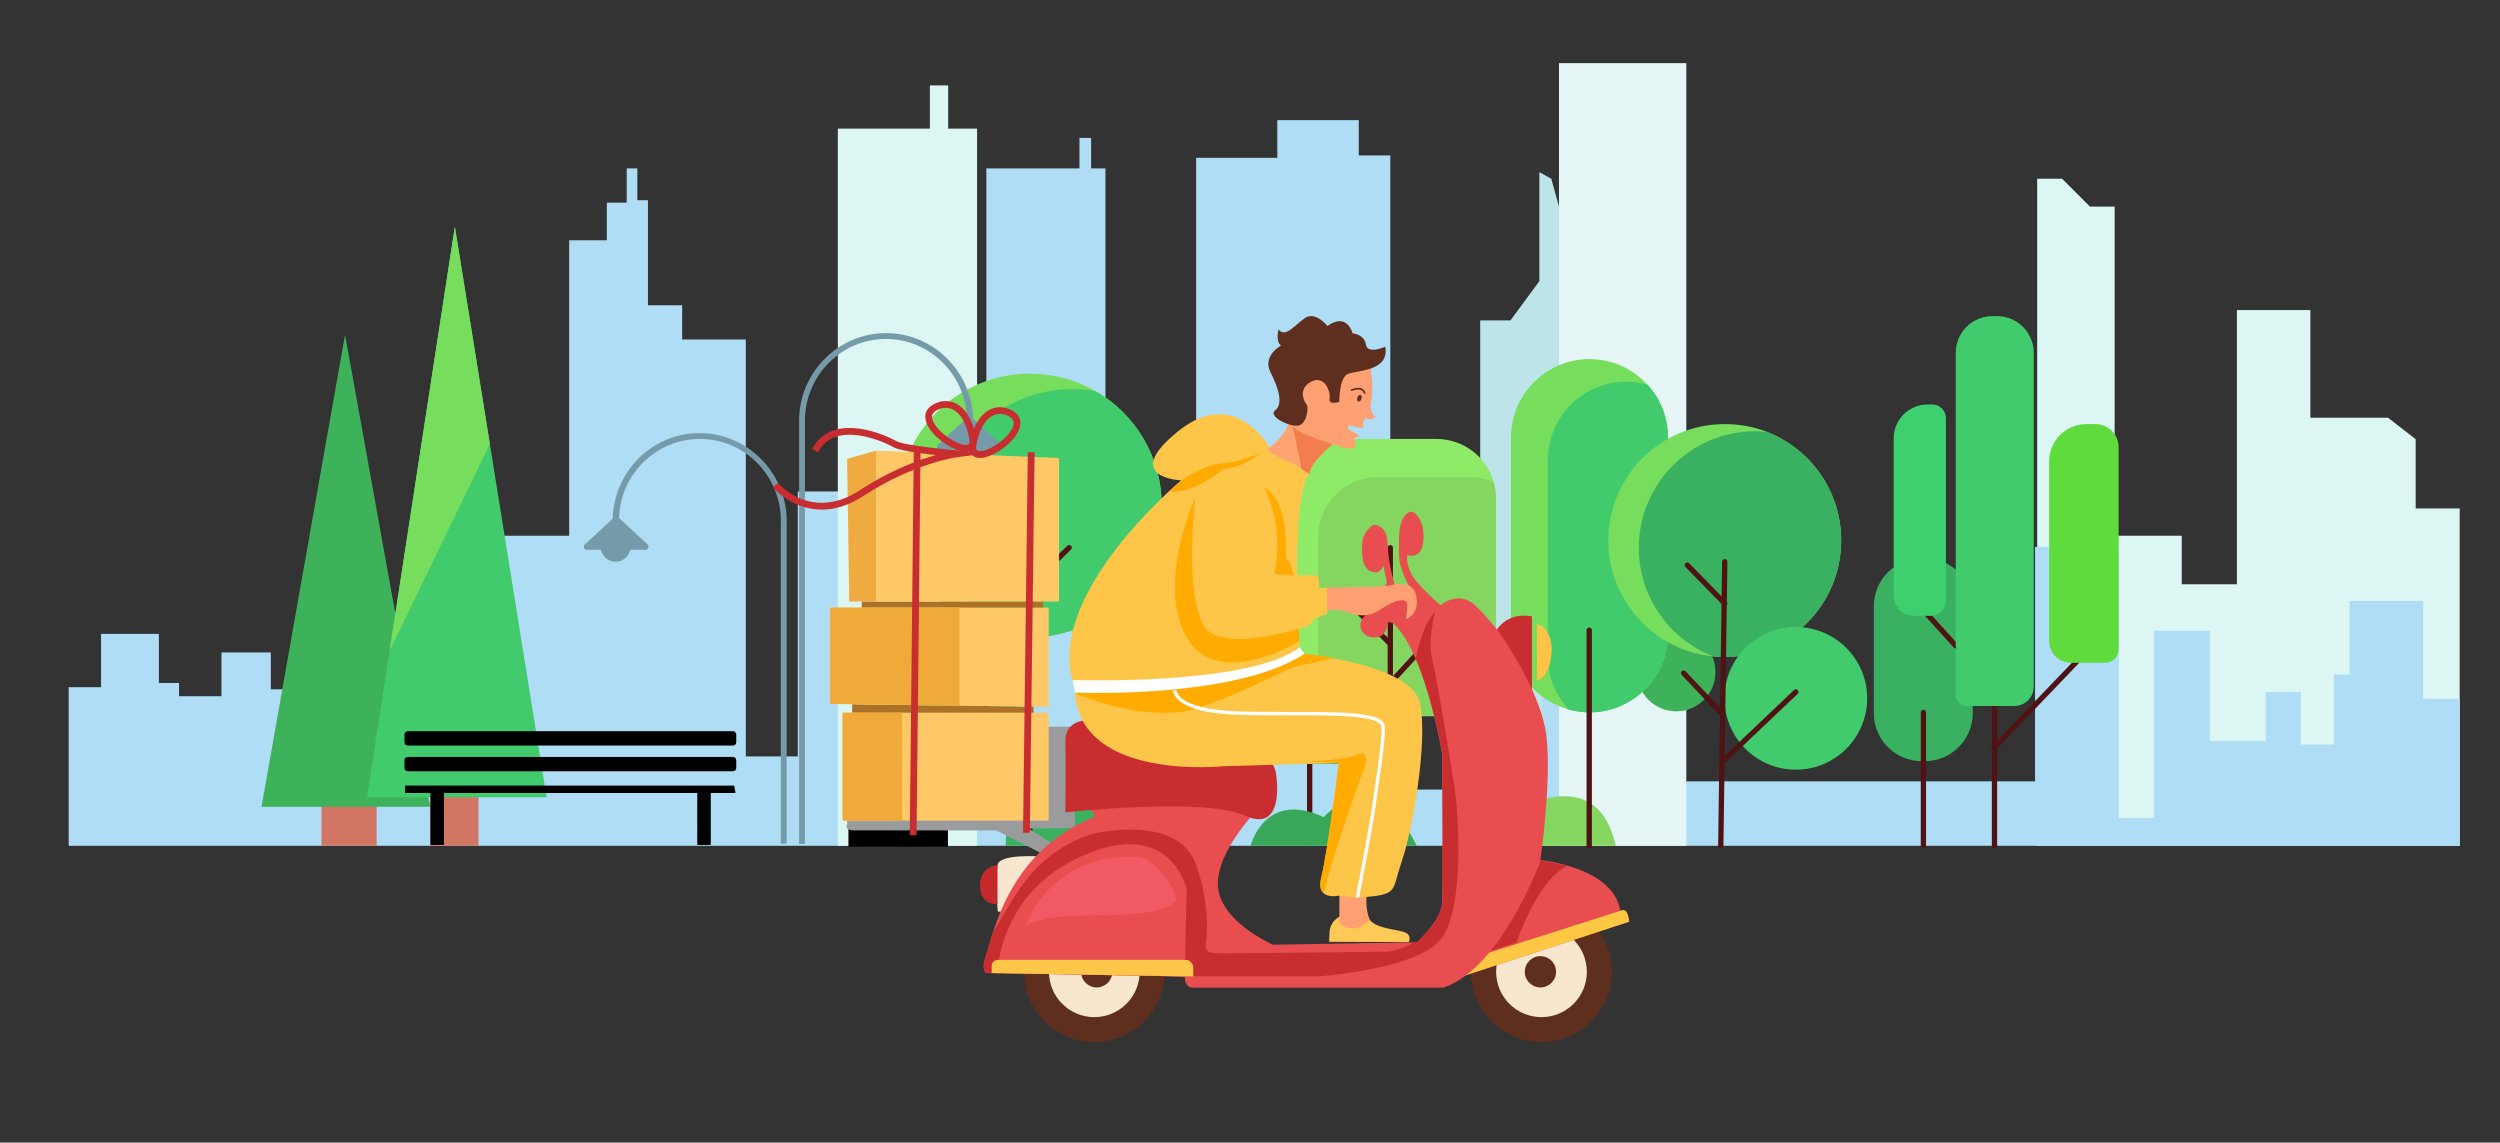 <?xml version="1.0" encoding="utf-8"?>
<!-- Generator: Adobe Illustrator 24.1.3, SVG Export Plug-In . SVG Version: 6.00 Build 0)  -->
<svg version="1.1" id="sketchvalley" xmlns="http://www.w3.org/2000/svg" xmlns:xlink="http://www.w3.org/1999/xlink" x="0px"
	 y="0px" viewBox="0 0 942.6 430.8" style="enable-background:new 0 0 942.6 430.8;" xml:space="preserve">
<rect x="0" y="0" width="942.6" height="430.8" fill="#333333" stroke="none"/>
<style type="text/css">
	.st0{fill:#BCE4E9;}
	.st1{fill:#DCF6F4;}
	.st2{fill:#AFDDF5;}
	.st3{fill:none;stroke:#4F1313;stroke-miterlimit:10;}
	.st4{fill:none;stroke:#4F1313;stroke-width:2;stroke-linecap:round;stroke-miterlimit:10;}
	.st5{fill:#39B161;}
	.st6{fill:#D27565;}
	.st7{fill:#E6F5F5;}
	.st8{fill:#3DB25B;}
	.st9{fill:#77DD5D;}
	.st10{fill:#42CB6D;}
	.st11{fill:#38A858;}
	.st12{fill:#85D761;}
	.st13{fill:#60DB3E;}
	.st14{fill:#3ECF6F;}
	.st15{fill:#8FEA67;}
	.st16{fill:#84D660;}
	.st17{fill:#45CA6C;}
	.st18{fill:#759AAA;}
	.st19{fill:#AA7127;}
	.st20{fill:#F9E6CF;}
	.st21{fill:#C6292C;}
	.st22{fill:#5E2E1E;}
	.st23{fill:#9A9B9C;}
	.st24{fill:#E84D4F;}
	.st25{fill:#C82D30;}
	.st26{fill:#FFC445;}
	.st27{fill:#FEC844;}
	.st28{fill:#F15A62;}
	.st29{fill:#EFAB40;}
	.st30{fill:#FEC867;}
	.st31{fill:#EFAA3A;}
	.st32{fill:none;stroke:#C82D30;stroke-width:2.554;stroke-miterlimit:10;}
	.st33{fill:#FECA57;}
	.st34{fill:#FFA072;}
	.st35{fill:#FEC648;}
	.st36{fill:#FFAB01;}
	.st37{fill:none;stroke:#FFFFFF;stroke-width:1.277;stroke-miterlimit:10;}
	.st38{fill:#FFFFFF;}
	.st39{fill:#FFAA00;}
	.st40{fill:#FFA372;}
	.st41{fill:#F37D4E;}
	.st42{fill:none;stroke:#5E2E1E;stroke-width:0.646;stroke-linecap:round;stroke-miterlimit:10;}
</style>
<g>
	<g>
		<polygon class="st0" points="580.4,64.9 580.4,106 569.5,120.8 558.1,120.8 558.1,318.9 600.7,318.9 600.7,79.7 588.3,79.7 
			584.9,67.4 		"/>
		<polygon class="st1" points="768.1,67.4 777.5,67.4 788,77.9 797.3,77.9 797.3,202 822.6,202 822.6,220.3 843.4,220.3 
			843.4,116.9 871.1,116.9 871.1,157.5 900.4,157.5 910.8,165.6 910.8,191.7 927.4,191.7 927.4,318.9 768.1,318.9 		"/>
		<polygon class="st2" points="25.9,259.1 38.1,259.1 38.1,239 59.9,239 59.9,257.5 67.5,257.5 67.5,262.5 83.5,262.5 83.5,246 
			102.1,246 102.1,259.9 178.1,259.9 178.1,202 214.6,202 214.6,90.6 228.8,90.6 228.8,76.4 236.3,76.4 236.3,63.5 240.3,63.5 
			240.3,75.5 244.3,75.5 244.3,115.1 257.2,115.1 257.2,128 281.2,128 281.2,285.2 300.8,285.2 300.8,185.3 332.3,185.3 
			332.3,285.2 340.8,285.2 340.8,260.9 371.9,260.9 371.9,63.5 407,63.5 407,52 411.4,52 411.4,63.5 416.8,63.5 416.8,274 451,274 
			451,59.5 481.6,59.5 481.6,45.3 512.3,45.3 512.3,58.6 524.2,58.6 524.2,297.7 581.6,297.7 581.6,193.7 603,193.7 603,294.6 
			767.3,294.6 767.3,206.2 798.9,206.2 798.9,308.4 812.1,308.4 812.1,237.8 833.2,237.8 833.2,279.4 854.3,279.4 854.3,260.9 
			867.5,260.9 867.5,280.7 880,280.7 880,254.3 885.9,254.3 885.9,226.6 913.6,226.6 913.6,263.5 927.4,263.5 927.4,318.9 
			25.9,318.9 		"/>
		<line class="st3" x1="482.2" y1="260.9" x2="493.8" y2="272.1"/>
		<line class="st4" x1="493.8" y1="254.4" x2="493.8" y2="317.7"/>
		<path class="st5" d="M503.8,288h-20.2c-8.9,0-16.2-7.2-16.2-16.2V235c0-8.9,7.2-16.2,16.2-16.2h20.2c8.9,0,16.2,7.2,16.2,16.2
			v36.8C520,280.8,512.7,288,503.8,288z"/>
		<path class="st5" d="M725.7,287h-1.1c-10,0-18.1-8.1-18.1-18.1v-40.3c0-10,8.1-18.1,18.1-18.1h1.1c10,0,18.1,8.1,18.1,18.1v40.3
			C743.8,278.9,735.7,287,725.7,287z"/>
		<line class="st4" x1="725.2" y1="268.6" x2="725.2" y2="318.9"/>
		<path class="st5" d="M404.3,294.4c-20.3,0-25.1,11.4-25.1,24.5h77.6c0,0-9.6-23.2-31.9-15C424.8,303.9,419.6,294.4,404.3,294.4z"
			/>
		<rect x="162.2" y="297.3" class="st6" width="18.2" height="21.6"/>
		<rect x="121.2" y="303.6" class="st6" width="20.8" height="15.3"/>
		<rect x="587.8" y="23.8" class="st7" width="48" height="295.1"/>
		<polygon class="st1" points="315.9,48.5 315.9,318.9 368.4,318.9 368.4,48.5 357.5,48.5 357.5,32.2 350.6,32.2 350.6,48.5 		"/>
		<circle class="st8" cx="632" cy="253.4" r="14.8"/>
		<path class="st9" d="M628.9,165v74c0,16.3-13.2,29.6-29.6,29.6c-2.7,0-5.4-0.4-7.9-1.1c-12.5-3.5-21.7-14.9-21.7-28.5v-74
			c0-16.3,13.2-29.6,29.6-29.6c8.2,0,15.6,3.3,20.9,8.7c0.3,0.3,0.6,0.6,0.9,0.9C626,150.2,628.9,157.3,628.9,165z"/>
		<path class="st10" d="M628.9,165v74c0,16.3-13.2,29.6-29.6,29.6c-2.7,0-5.4-0.4-7.9-1.1c-4.8-5.3-7.8-12.3-7.8-20v-74
			c0-16.3,13.2-29.6,29.6-29.6c2.7,0,5.4,0.4,7.9,1.1C626,150.2,628.9,157.3,628.9,165z"/>
		<path class="st9" d="M694.2,203.8c0,24.3-19.7,43.9-43.9,43.9c-1.5,0-2.9-0.1-4.3-0.2c-22.2-2.2-39.6-20.9-39.6-43.7
			c0-24.3,19.7-43.9,43.9-43.9c5.6,0,10.9,1,15.8,2.9C682.6,169.2,694.2,185.1,694.2,203.8z"/>
		<path class="st5" d="M694.2,203.8c0,24.3-19.7,43.9-43.9,43.9c-1.5,0-2.9-0.1-4.3-0.2c-16.4-6.3-28.1-22.3-28.1-41
			c0-24.2,19.7-43.9,43.9-43.9c1.5,0,2.9,0.1,4.3,0.2C682.6,169.2,694.2,185.1,694.2,203.8z"/>
		<circle class="st10" cx="677.1" cy="263.3" r="26.9"/>
		<line class="st4" x1="636.2" y1="213.1" x2="650.3" y2="227.5"/>
		<path class="st11" d="M471.5,318.9c0,0,5.3-21.2,27.6-10.8c0,0,18.6-22,35.1,10.8H471.5z"/>
		<path class="st12" d="M552,318.9c0,0,0.2-19,23.2-14.8c0,0,27.4-15.3,34,14.8H552z"/>
		<line class="st4" x1="599.2" y1="318.9" x2="599.2" y2="237.6"/>
		<line class="st4" x1="650.3" y1="211.8" x2="648.8" y2="318.9"/>
		<polyline class="st4" points="752,262 752,282.4 752,318.9 		"/>
		<line class="st4" x1="784.2" y1="248.2" x2="752" y2="281.8"/>
		<line class="st4" x1="677.1" y1="260.9" x2="649.6" y2="287"/>
		<line class="st4" x1="634.8" y1="253.8" x2="648.8" y2="268.6"/>
		<line class="st4" x1="722.9" y1="227.5" x2="737.4" y2="243.5"/>
		<path class="st10" d="M759.4,266.2h-17.8c-2.3,0-4.2-1.9-4.2-4.2v-129c0-7.6,6.2-13.8,13.8-13.8h1.8c7.6,0,13.8,6.2,13.8,13.8
			v125.8C766.9,262.8,763.6,266.2,759.4,266.2z"/>
		<path class="st13" d="M793.7,249.9h-12.9c-4.5,0-8.2-3.7-8.2-8.2V174c0-7.8,6.3-14.1,14.1-14.1h3.4c4.8,0,8.7,3.9,8.7,8.7v76
			C798.9,247.6,796.6,249.9,793.7,249.9z"/>
		<path class="st14" d="M727.9,232.2h-6.3c-4.2,0-7.6-3.4-7.6-7.6v-59.3c0-7.1,5.7-12.8,12.8-12.8h1.7c2.9,0,5.2,2.3,5.2,5.2v68.7
			C733.7,229.6,731.1,232.2,727.9,232.2z"/>
		<circle class="st8" cx="435.8" cy="235.1" r="31.5"/>
		<polyline class="st4" points="424.8,246.1 435.8,256.5 435.8,235.1 435.8,318.9 		"/>
		<path class="st15" d="M564,188v59.5c0,12.4-10.1,22.5-22.5,22.5h-34.7c-3.2,0-6.2-0.7-8.9-1.9c-8-3.4-13.5-11.4-13.5-20.6V188
			c0-12.4,10.1-22.5,22.5-22.5h34.7c10.2,0,18.9,6.8,21.6,16.2C563.7,183.8,564,185.9,564,188z"/>
		<path class="st16" d="M564,188v59.5c0,12.4-10.1,22.5-22.5,22.5h-34.7c-3.2,0-6.2-0.7-8.9-1.9c-0.6-2-0.9-4.1-0.9-6.2v-59.5
			c0-12.4,10.1-22.5,22.5-22.5h34.7c3.2,0,6.2,0.7,8.9,1.8C563.7,183.8,564,185.9,564,188z"/>
		<line class="st4" x1="524.2" y1="206.5" x2="524.2" y2="318.9"/>
		<line class="st4" x1="541.2" y1="239" x2="524.2" y2="257.5"/>
		<line class="st4" x1="505.3" y1="223.8" x2="524.2" y2="242.8"/>
		<polygon class="st8" points="130.1,126.2 98.6,304.2 162.2,304.2 		"/>
		<path class="st9" d="M438,190.6c0,27.4-22.2,49.7-49.7,49.7c-3,0-5.9-0.3-8.7-0.8c-23.3-4.1-41-24.5-41-48.9
			c0-27.4,22.2-49.7,49.7-49.7c9,0,17.4,2.4,24.7,6.5C427.9,156,438,172.1,438,190.6z"/>
		<path class="st10" d="M438,190.6c0,27.4-22.2,49.7-49.7,49.7c-3,0-5.9-0.3-8.7-0.8c-14.9-8.6-25-24.7-25-43.1
			c0-27.4,22.2-49.7,49.7-49.7c3,0,5.9,0.3,8.7,0.8C427.9,156,438,172.1,438,190.6z"/>
		<line class="st4" x1="388.3" y1="190.6" x2="388.3" y2="318.3"/>
		<line class="st4" x1="403.1" y1="206.5" x2="388.3" y2="221"/>
		<circle class="st17" cx="367.5" cy="262.5" r="16.5"/>
		<line class="st4" x1="367.5" y1="262.5" x2="388.3" y2="285.2"/>
		<polygon class="st10" points="206.1,300.6 138.4,300.6 146.9,245.4 171.5,85.4 184.7,167.4 		"/>
		<polygon class="st9" points="184.7,167.4 146.9,245.4 171.5,85.4 		"/>
		<path class="st18" d="M263.8,163.3c-17.8,0-32.3,14.3-32.8,32.3l-10.5,9.7c-0.8,0.8-0.3,2,0.8,2h5.3c0.5,2.5,2.8,4.5,5.5,4.5
			c2.8,0,5-2,5.5-4.5h5.8c1,0,1.5-1.3,0.8-2l-10.8-10c0.5-16.5,14-29.8,30.5-29.8c16.8,0,30.5,13.8,30.5,30.8v121.8h2.2l0-121.8
			C296.6,178.3,281.8,163.3,263.8,163.3L263.8,163.3z"/>
		<path class="st18" d="M377.4,167.6l-10.5-9.7c-0.5-17.8-15-32.3-32.8-32.3c-18,0-32.8,14.8-32.8,33v159.6h2.2l0-159.6
			c0-17,13.8-30.8,30.5-30.8c16.5,0,30,13.3,30.5,29.8l-10.8,10c-0.8,0.8-0.3,2,0.8,2l5.5,0c0.5,2.5,2.8,4.5,5.5,4.5
			c2.8,0,5-2,5.5-4.5h5.3C377.6,169.6,378.1,168.3,377.4,167.6L377.4,167.6z"/>
		<path d="M277.6,277v2.8c0,0.8-0.5,1.3-1.3,1.3H153.8c-0.8,0-1.3-0.5-1.3-1.3V277c0-0.8,0.5-1.3,1.3-1.3h122.8
			C277.1,275.7,277.6,276.5,277.6,277L277.6,277z"/>
		<path d="M277.6,286.7v2.8c0,0.8-0.5,1.3-1.3,1.3H153.8c-0.8,0-1.3-0.5-1.3-1.3v-2.8c0-0.8,0.5-1.3,1.3-1.3h122.8
			C277.1,285.5,277.6,286,277.6,286.7L277.6,286.7z"/>
		<path d="M276.8,296.2H153c-0.3,0-0.3,0-0.3,0.3v2.2c0,0.3,0,0.3,0.3,0.3h9.3v19.3c0,0.3,0,0.3,0.3,0.3h4.5c0.3,0,0.3,0,0.3-0.3
			V299h95.5v19.3c0,0.3,0,0.3,0.3,0.3h4.5c0.3,0,0.3,0,0.3-0.3V299h9c0.3,0,0.3,0,0.3-0.3L276.8,296.2
			C277.1,296.2,277.1,296.2,276.8,296.2L276.8,296.2z"/>
		<path d="M352.6,287.5h-28v-4.7h28.3v4.7H352.6z M352.9,273.2h-28.3c-2.5,0-4.7,2.5-4.7,4.7v41.3h37.5V278
			C357.4,275.7,355.4,273.2,352.9,273.2L352.9,273.2z"/>
	</g>
	<g>
		<rect x="324.9" y="226.8" class="st19" width="68.4" height="2.4"/>
		<polygon class="st19" points="389.7,268.9 321.3,268.9 321.3,265.5 389.7,266.5 		"/>
		<path class="st20" d="M391.8,322.9c0,0-14.5-1-15.6,3c-1.2,4.1,0,17.8,0,17.8h7.3L391.8,322.9z"/>
		<path class="st21" d="M369.5,334c-0.1-5.7,3.8-7.3,6.6-8v14.9C376.1,340.8,369.6,341.6,369.5,334z"/>
		<circle class="st22" cx="412.6" cy="366.4" r="26.5"/>
		<circle class="st20" cx="412.6" cy="366.4" r="17.1"/>
		<circle class="st22" cx="581.2" cy="366.4" r="26.5"/>
		<circle class="st20" cx="581.2" cy="366.4" r="17.1"/>
		<circle class="st22" cx="413.5" cy="366.4" r="5.9"/>
		<circle class="st22" cx="580.8" cy="366.4" r="5.9"/>
		<path class="st23" d="M319.4,305.5v5.3c0,0-1.4,2.3,2.7,2.3c4.1,0,53.6,0,53.6,0l18.1,9.2l3.9-3.7l-9.9-6.2l17.5-0.2v-38.2h-13
			h-72.8V305.5z"/>
		<path class="st24" d="M614.3,347.5L548.7,369l4.6-7.2l24.1-37.9c0,0,30.8,1.9,33.5,19.5c0,0,0.3-0.1,0.7-0.2
			c0.5-0.1,1.3,0,1.7,0.8C614.1,345.4,614.3,347.5,614.3,347.5z"/>
		<path class="st25" d="M577.6,232.4v29.2L563,239.9C563,239.9,566.3,230.4,577.6,232.4z"/>
		<path class="st26" d="M585,246c0.5-6-2.7-10.2-5.5-10.7v21.3C579.5,256.5,584.2,256.1,585,246z"/>
		<path class="st27" d="M614.3,347.5L548.7,369l4.6-7.2l58.3-18.6c0.5-0.1,1.3,0,1.7,0.8C614.1,345.4,614.3,347.5,614.3,347.5z"/>
		<path class="st25" d="M561.5,358.6l10.3-3.2c0,0,7.5-23.1,19-28.9c0,0-12.9-3.2-16.4-2.4L561.5,358.6z"/>
		<path class="st24" d="M580.7,325c0,0-14.8,40.2-36.5,47.4h-94.4c0,0-3.1,0.3-3.1-4.2l-70.7-1.3H372c0,0-2.5-0.4,0-7.4
			c0.5-1.5,1.2-4,2.2-7.3c3.8-12.2,12.7-34,38.7-44.3l-4.3-6.8l67.2,2.3c0,0-17.3,16.9-16.6,30.6c0.8,13.6,20.8,22.2,20.8,22.2
			l52.4-0.9l1.8,0c0,0,9.1-8.2,9.5-14.5c0.4-6.2,0-56.7,0-56.7s-3.4-20.6-10-35.8c-2.4-5.6-5.3-10.5-8.5-13.4l-2.1-0.4
			c0,0,0.5,5.8-4.9,5.8c-5.4,0-6.5-5.2-4-7.7c2.5-2.5,8.7-12.9,8.7-12.9l-1.3-6.4c0,0-1.1,2.6-2.7,2.5c-1.6-0.1-5.9-0.1-5.3-10.2
			c-0.1-5.2,4.2-7.7,4.2-7.7s5.3-0.4,5.4,7.2c0.1,7.6,2.9,16,2.9,16l5.2-0.1c0,0-3.8-6.4-3.8-11.7c0-5.3-0.6-12.9,3-15.7
			c3.6-2.9,5.9,5,5.9,5s2.4,12.7-5.8,10.7c0,0-0.6,3.6,1.8,7.6c2.4,4.1,10.7,11.3,10.7,11.3s7.1-6.2,13.7,0.6c6.6,6.8,9,10.5,9,10.5
			s13.4,18.8,16.7,34.8C585.8,289.9,580.7,325,580.7,325z"/>
		<path class="st25" d="M541.7,355.8c-11.5,10.1-44.3,12.3-44.3,12.3l-50.7,0l-70.7-1.3H372c0,0-2.5-0.4,0-7.4
			c0.5-1.5,1.2-4,2.2-7.3c5-9.1,11.3-19.5,16.4-24.6c10.2-10.3,20.9-13.3,25.4-13.9c4.5-0.6,28.7-4.5,34.9,12.3
			c6.1,16.8,3.7,30.4,3.7,30.4s-0.6,2.9,3.5,3.1c4.1,0.2,65.4-0.6,65.4-0.6s6.1-0.9,9-3.5l1.8,0c0,0,9.1-8.2,9.5-14.5
			c0.4-6.2,0-56.7,0-56.7s-3.4-20.6-10-35.8c1.1-5.2,3.5-14.2,7.3-17.4c-0.1,0.5-3,10.2-1,18.4c2.1,8.4,7.4,41.6,8.4,48.2
			C549.5,304,553.2,345.8,541.7,355.8z"/>
		<path class="st24" d="M376.1,366.9c0,0,0.2-30.7,32.8-44.6c32.6-13.9,38.5,12.8,38.5,12.8l-0.7,33.1L376.1,366.9z"/>
		<path class="st28" d="M386.6,349.3c0,0,8.6-27.4,42-26.3c6.4,0,16,12.9,14.5,16.9C434.6,349,397.8,341.4,386.6,349.3z"/>
		<path class="st25" d="M412,271.6c0,0-10.5-1.4-10.3,8c0.2,9.3,0,26.7,0,26.7s52.2-5.8,67.6,1.2c15.4,7,11.9-15,11.9-15
			s-0.2-5.6-4.8-6.8C471.8,284.5,412,271.6,412,271.6z"/>
		<polygon class="st29" points="330.3,169.9 319.4,173 320.2,226.8 330.3,226.8 		"/>
		<polygon class="st30" points="399.3,172.7 330.3,169.9 330.3,226.8 399.3,226.8 		"/>
		<polygon class="st30" points="395.4,229.1 395.4,266.5 361.8,266.1 313,265.4 313,229.1 		"/>
		<rect x="317.7" y="268.7" class="st30" width="77.7" height="40.7"/>
		<polygon class="st31" points="361.8,229.1 361.8,266.1 313,265.4 313,229.1 		"/>
		<rect x="317.7" y="268.7" class="st31" width="22.4" height="40.7"/>
		<line class="st32" x1="345.8" y1="170.5" x2="344.3" y2="314.9"/>
		<line class="st32" x1="388.8" y1="170.5" x2="387" y2="314"/>
		<path class="st32" d="M292.3,182.9c0,0,13.2,15.7,32.6,3c19.4-12.7,35.9-14.8,35.9-14.8s-20-1.7-23.3-3.6s-23-11.2-30.2,2.4"/>
		<path class="st32" d="M381.1,155.9c-5.1-2.9-11.9-0.5-14.2,11.4C364.7,179.3,391.4,161.7,381.1,155.9z"/>
		<path class="st32" d="M366.7,165c2.3,11.9-24.5-5.7-14.2-11.4C357.7,150.7,364.4,153.1,366.7,165"/>
		<path class="st33" d="M506.4,345c0,0-4.8,1.4-5.1,6.4c-0.3,5,0,3.7,0,3.7l29.8,0.1c0,0,1.6-2.7-1.8-3.8
			c-3.4-1.1-10.1-1.3-12.8-4.5C513.8,343.6,506.4,345,506.4,345z"/>
		<path class="st34" d="M505,335.1V348c0,0,4.8,5.3,11.5-1.1c0,0-2-4-1.1-10.5L505,335.1z"/>
		<path class="st35" d="M528.7,324.2c-3.7,10.7-1.7,12.5-10.7,13.7c-9,1.1-13.2-0.2-13.2-0.2s-3.8,0.9-5.8-1c-1.1-1-1.6-2.8-0.8-6
			c2.3-9.1,6.6-43,6.6-43l-11,0.3l-32.8,0.9c0,0-53,5.6-55.7-27.3c0-0.1,0-0.2,0-0.3c28.6-2.9,86.5-14.6,86.5-14.6s4.8,0.4,11.3,1.6
			c12.2,2.3,30.3,7.2,32.3,16.9C538.5,279.8,532.4,313.5,528.7,324.2z"/>
		<path class="st36" d="M503,248.1c-4.7,1.1-10.4,2.4-13.1,2.9c-4.9,0.9-15.6,7.8-36.7,15.5c-17.2,6.3-40.1-1.9-47.9-5.1
			c0-0.1,0-0.2,0-0.3c28.6-2.9,86.5-14.6,86.5-14.6S496.5,247,503,248.1z"/>
		<path class="st37" d="M443,260.3c0,0-0.5,7.9,24.4,8.6c24.9,0.7,53.9-1.5,54.1,5.1c0.2,6.6-2,18.9-3.3,28.6s-6.4,35.8-6.4,35.8"/>
		<path class="st36" d="M493.7,287.1c0,0,15.7-1,17.6-2.3c1.9-1.3,5.8-1.9,2.4,6.6c-3.4,8.5-13.4,39.2-13.4,40.8
			c0,0.8-0.6,2.7-1.3,4.5c-1.1-1-1.6-2.8-0.8-6c2.3-9.1,6.6-43,6.6-43"/>
		<path class="st38" d="M405.3,261.1c0,0,60.2,2.7,86.5-14.6l-1.7-2.4l-86.4,8.6L405.3,261.1z"/>
		<path class="st35" d="M479.1,169.4c0,0-13-24.5-34.9-6.8s1.2,18.5,1.2,18.5s-50.2,41.7-41.1,75.3c0,0,66.4,2.3,85.7-12.3
			c0,0-3.7-57,3.7-65.4L479.1,169.4z"/>
		<path class="st36" d="M450.7,187.6c0,0-14.8,31.8-3.4,52.5s42.6,1.7,42.6,1.7l-0.2-4.8c0,0-33.3,10.6-36.7-3.1
			C446.7,220.6,450.7,187.6,450.7,187.6z"/>
		<path class="st36" d="M476.3,183.5c0,0,8.3,13.6,4.2,32.9l7.3,0.6c0,0-1.5-5.9-2.6-6C484,210.8,487.3,189.6,476.3,183.5z"/>
		<path class="st39" d="M448.5,179.3c0,0,7.6-4.5,12.2-4.6s15-3.5,15.6-4.6c0.6-1.1-5,5.7-15.1,6.8c0,0-11.6,9.7-20.2,8.3
			C441,185.1,445.2,181.1,448.5,179.3z"/>
		<path class="st34" d="M498.2,230.2c0,0,5.3-0.6,7.8,0c2.5,0.6,8.1,3.9,14.3-0.3c6.2-4.2,10.4-4.6,10.3-1.9
			c-0.1,2.7-0.6,5.4-0.6,5.4s5-1.2,4.1-8.1c-1-6.9-8.1-5-10.8-4.5c-2.6,0.5-23.9,0.8-23.9,0.8L498.2,230.2z"/>
		<path class="st35" d="M500.4,221.6h-3.3c0,0,1.1-4.4-1.1-4.6c-2.2-0.3-8.3,0-8.3,0l-1,20.2c0,0,6.8,0.7,8.8-3.9l4.9-1.9V221.6z"/>
		<path class="st35" d="M449.9,368.2l-76-1.3v-2.7c0-1.3,1.1-2.3,2.3-2.3H447c1.6,0,2.9,1.3,2.9,2.9V368.2z"/>
		<path class="st40" d="M502.4,167.5c0,0-8.9,7.4-8.6,11.2c0,0-0.7,0-3.1-1.9c-2.6-2.2-7.6-3.4-13-7.2c0,0,7.8-5.7,8.5-11.6
			c0-0.3,0.1-0.5,0.2-0.7C488.3,153.4,502.4,167.5,502.4,167.5z"/>
		<path class="st41" d="M502.4,167.5c0,0-8.9,7.4-8.6,11.2c0,0,0,0-3.1-1.9c0,0-2.7-14.6-4.3-19.5
			C488.3,153.4,502.4,167.5,502.4,167.5z"/>
		<path class="st34" d="M516.6,137.6c0,0,1.6,9.3,0.4,13.6c-1.1,4.3,1.7,6,1.7,6s-1.3,1.4-3.9,0.5c0,0-1.4,1.7-0.7,2.8
			c0.7,1.1-2.4,0.9-4.1,0.1c-1.7-0.8-2.1,0.5-1.3,1.3s4,1.8,3.5,2.6c-0.6,0.8-1.6,0.1-1.5,0.8c0.1,0.7,1.3,3.9-1.5,3.9
			c-2.8,0-17.4-5.3-18.7-6.2s-4.1-1.8-4.3-5.1c-0.2-3.3,0.2-22,10.6-23.4C507,133,516.6,137.6,516.6,137.6z"/>
		<path class="st42" d="M509.6,147.1c0,0,4-1.8,4.9,1.1"/>
		
			<ellipse transform="matrix(0.324 -0.946 0.946 0.324 204.338 586.495)" class="st22" cx="512.7" cy="150.2" rx="1.3" ry="0.8"/>
		<path class="st22" d="M482.1,124.2c0,0-1.3,4.5,0.9,6.1c0,0-7.1,3.8-4,10c3.1,6.1,4.9,12.1,1.8,14.4c-3,2.3,5.9,6.6,9,5.7
			c3.1-0.9,3.6-7,2.9-7.8c-0.7-0.8-3.7-5.6,1.5-8.6c5.2-2.9,7.6,3.7,7.1,6.3c-0.5,2.6,3.7,1.2,3.7,1.2s-0.2-9.3,3.4-10.6
			c3.7-1.3,15.6-1.1,13.9-10.2c0,0-6.7,3.1-7.3-0.8s-5-4.2-5-4.2s-2-8.1-9.5-2.8c0,0-4.6-5.8-8.6-2.9
			C488,122.8,484.4,127.5,482.1,124.2z"/>
	</g>
</g>
</svg>
